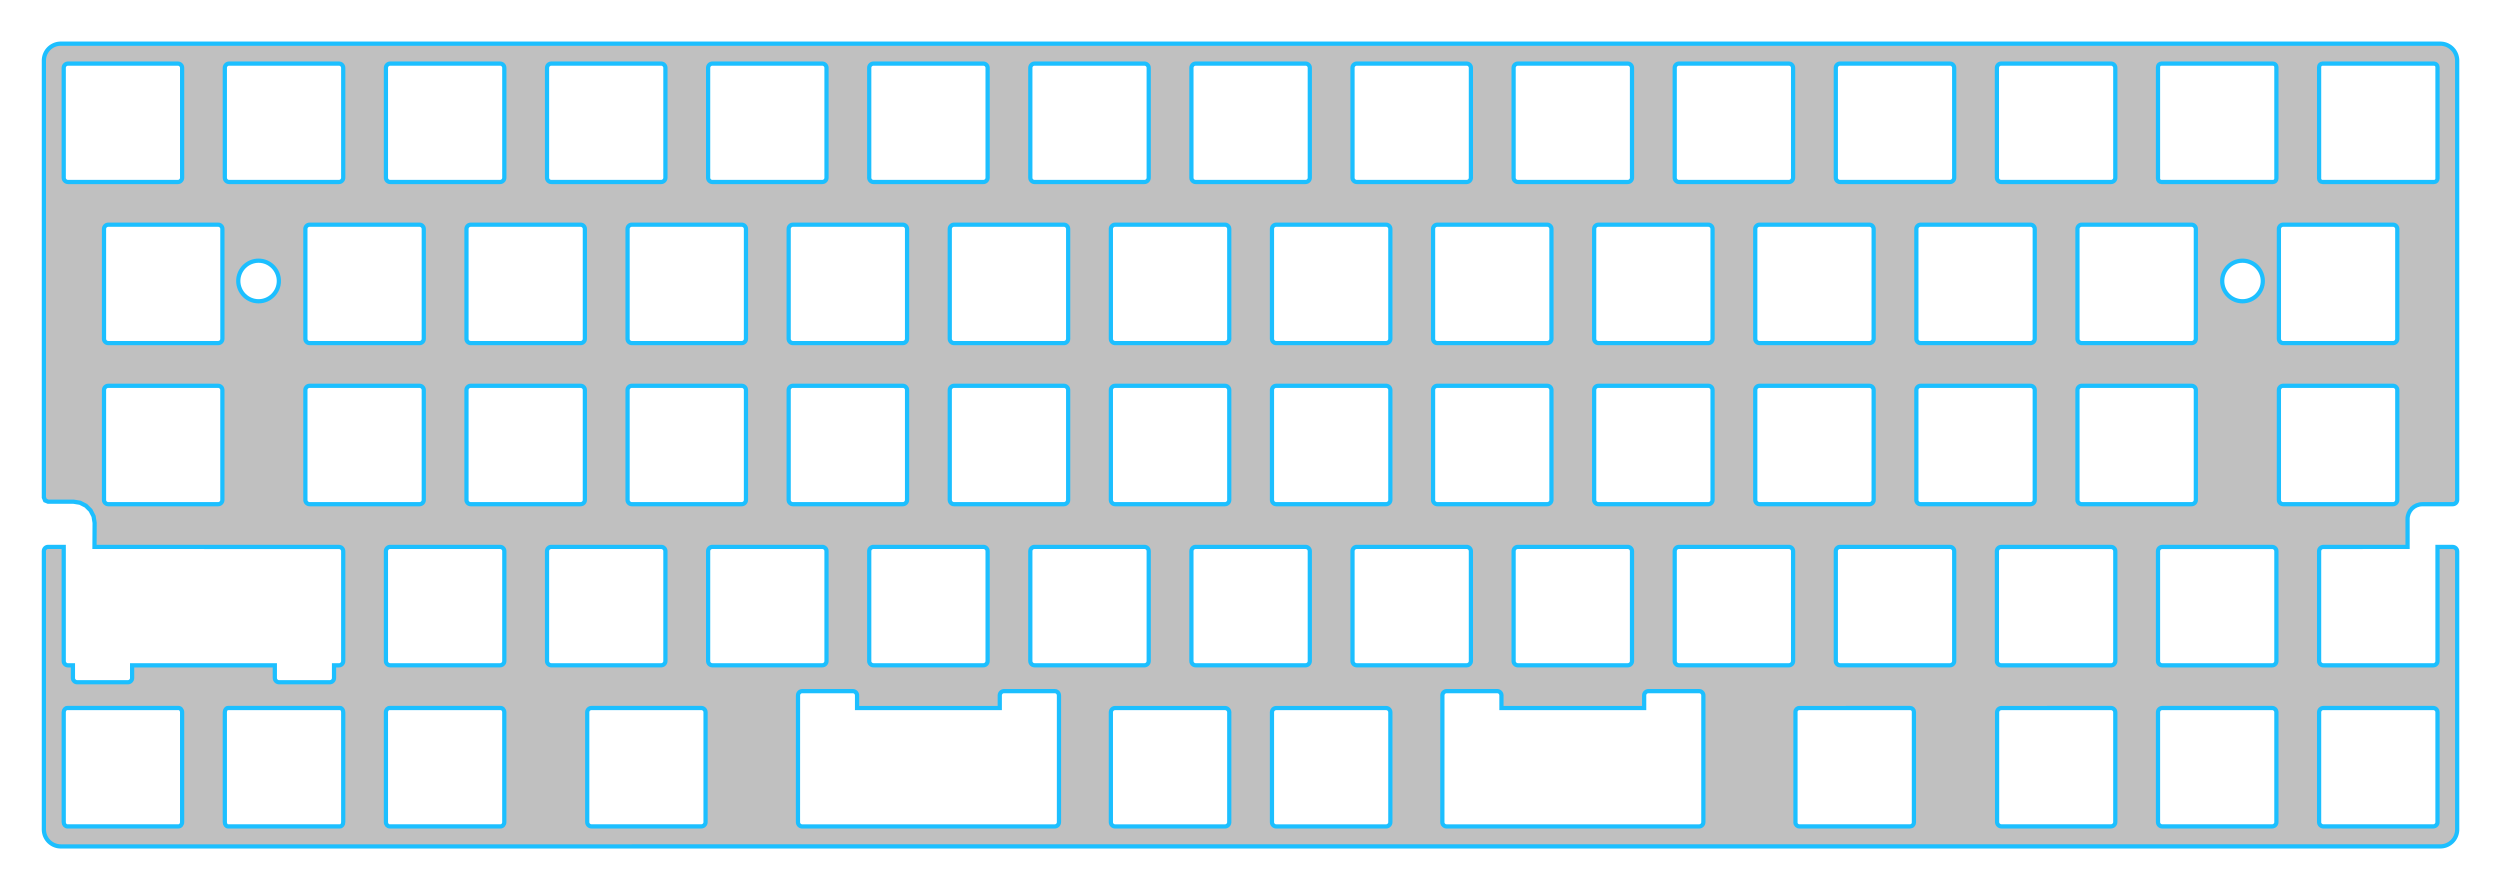 <?xml version="1.0" encoding="UTF-8" standalone="no"?>
<!DOCTYPE svg PUBLIC "-//W3C//DTD SVG 1.1//EN" "http://www.w3.org/Graphics/SVG/1.1/DTD/svg11.dtd">
<svg width="100%" height="100%" viewBox="0 0 838 298" version="1.1" xmlns="http://www.w3.org/2000/svg" xmlns:xlink="http://www.w3.org/1999/xlink" xml:space="preserve" xmlns:serif="http://www.serif.com/" style="fill-rule:evenodd;clip-rule:evenodd;">
    <g id="v04_Wide-based">
        <g>
            <path d="M817.047,169.004C817.047,169.004 814.504,169.007 811.979,169.011C809.238,169.015 807.018,171.239 807.018,173.98L807.018,183.318L778.779,183.334C778.002,183.334 777.362,183.973 777.362,184.751L777.362,221.601C777.362,222.379 778.002,223.019 778.779,223.019L815.63,223.019C816.407,223.019 817.047,222.379 817.047,221.601L817.047,183.334L822.119,183.334C822.962,183.334 823.646,184.017 823.646,184.861L823.646,278.05L823.629,278.49L823.575,278.932L823.487,279.369L823.368,279.799L823.212,280.219L823.028,280.619L822.81,281.007L822.566,281.378L822.285,281.73L821.985,282.059L821.656,282.356L821.307,282.634L820.936,282.881L820.548,283.099L820.145,283.283L819.731,283.442L819.298,283.561L818.861,283.646L818.419,283.697L817.977,283.714L20.378,283.72L19.933,283.697L19.491,283.646L19.054,283.561L18.624,283.442L18.207,283.283L17.804,283.099L17.416,282.881L17.045,282.634L16.696,282.356L16.367,282.059L16.067,281.73L15.789,281.378L15.542,281.007L15.324,280.619L15.14,280.219L14.984,279.799L14.865,279.369L14.777,278.932L14.726,278.49L14.706,278.05L14.706,184.736C14.706,183.953 15.341,183.318 16.123,183.318L21.362,183.324L21.362,221.601C21.362,222.379 22.002,223.019 22.779,223.019L24.443,223.019L24.443,227.271C24.443,228.048 25.083,228.688 25.86,228.688L42.868,228.688C43.646,228.688 44.286,228.048 44.286,227.271L44.286,223.019L92.123,223.019L92.123,227.271C92.123,228.048 92.763,228.688 93.54,228.688L110.548,228.688C111.326,228.688 111.966,228.048 111.966,227.271L111.966,223.019L113.63,223.019C114.407,223.019 115.047,222.379 115.047,221.601L115.047,184.751C115.047,183.973 114.407,183.334 113.63,183.334L31.672,183.32L31.717,175.255L31.368,173.064L30.362,171.088L28.794,169.52L26.821,168.514L24.633,168.168L16.123,168.168L15.121,167.753L14.706,166.751L14.709,20.305L14.726,19.86L14.777,19.417L14.865,18.981L14.984,18.55L15.14,18.133L15.324,17.731L15.542,17.342L15.789,16.971L16.067,16.622L16.367,16.294L16.696,15.993L17.045,15.715L17.416,15.469L17.804,15.25L18.207,15.066L18.624,14.91L19.054,14.791L19.491,14.703L19.933,14.652L20.378,14.632L817.977,14.635L818.419,14.652L818.861,14.703L819.298,14.791L819.731,14.91L820.145,15.066L820.548,15.25L820.936,15.469L821.307,15.715L821.656,15.993L821.985,16.294L822.285,16.622L822.566,16.971L822.81,17.342L823.028,17.731L823.212,18.133L823.368,18.55L823.487,18.981L823.575,19.417L823.629,19.86L823.646,20.305L823.646,167.509C823.646,168.335 822.977,169.004 822.152,169.004L817.047,169.004ZM439.047,59.586L439.047,22.736C439.047,21.958 438.407,21.318 437.63,21.318L400.779,21.318C400.002,21.318 399.362,21.958 399.362,22.736L399.362,59.586C399.362,60.364 400.002,61.004 400.779,61.004L437.63,61.004C438.407,61.004 439.047,60.364 439.047,59.586ZM464.63,277.019L427.779,277.019C427.002,277.019 426.362,276.379 426.362,275.601L426.362,238.751C426.362,237.973 427.002,237.334 427.779,237.334L464.63,237.334C465.407,237.334 466.047,237.973 466.047,238.751L466.047,275.601C466.047,276.379 465.407,277.019 464.63,277.019ZM410.63,277.019L373.779,277.019C373.002,277.019 372.362,276.379 372.362,275.601L372.362,238.751C372.362,237.973 373.002,237.334 373.779,237.334L410.63,237.334C411.407,237.334 412.047,237.973 412.047,238.751L412.047,275.601C412.047,276.379 411.407,277.019 410.63,277.019ZM707.585,277.004C708.392,277.004 709.047,276.349 709.047,275.542L709.047,238.781C709.047,238.393 708.893,238.021 708.619,237.747C708.344,237.473 707.972,237.319 707.585,237.319C700.638,237.321 677.828,237.331 670.883,237.333C670.076,237.333 669.422,237.988 669.422,238.795L669.422,275.542C669.422,276.349 670.076,277.004 670.884,277.004L707.585,277.004ZM640.259,277.004C640.6,277.004 640.926,276.868 641.167,276.628C641.407,276.387 641.542,276.061 641.542,275.721L641.542,238.602C641.542,238.261 641.407,237.935 641.166,237.694C640.926,237.454 640.599,237.319 640.259,237.319C632.392,237.321 610.989,237.331 603.123,237.333C602.415,237.333 601.841,237.908 601.841,238.616L601.841,275.721C601.841,276.429 602.415,277.004 603.124,277.004L640.259,277.004ZM167.802,237.318L130.599,237.318C129.92,237.318 129.362,237.958 129.362,238.736L129.362,275.586C129.362,276.364 129.92,277.004 130.599,277.004L167.802,277.004C168.481,277.004 169.039,276.364 169.039,275.586L169.039,238.736C169.039,237.958 168.481,237.318 167.802,237.318ZM817.047,275.586L817.047,238.736C817.047,237.958 816.407,237.318 815.63,237.318L778.779,237.318C778.002,237.318 777.362,237.958 777.362,238.736L777.362,275.586C777.362,276.364 778.002,277.004 778.779,277.004L815.63,277.004C816.407,277.004 817.047,276.364 817.047,275.586ZM198.258,277.004L235.084,277.004C235.862,277.004 236.502,276.364 236.502,275.586L236.502,238.736C236.502,237.958 235.862,237.318 235.084,237.318L198.258,237.318C197.48,237.318 196.84,237.958 196.84,238.736L196.84,275.586C196.84,276.364 197.48,277.004 198.258,277.004ZM763.047,275.586L763.047,238.736C763.047,237.958 762.407,237.318 761.63,237.318L724.779,237.318C724.002,237.318 723.362,237.958 723.362,238.736L723.362,275.586C723.362,276.364 724.002,277.004 724.779,277.004L761.63,277.004C762.407,277.004 763.047,276.364 763.047,275.586ZM113.989,237.318L76.419,237.318C75.839,237.318 75.362,237.958 75.362,238.736L75.362,275.586C75.362,276.364 75.839,277.004 76.419,277.004L113.989,277.004C114.57,277.004 115.047,276.364 115.047,275.586L115.047,238.736C115.047,237.958 114.57,237.318 113.989,237.318ZM59.836,237.318L22.573,237.318C21.909,237.318 21.362,237.958 21.362,238.736L21.362,275.586C21.362,276.364 21.909,277.004 22.573,277.004L59.836,277.004C60.5,277.004 61.047,276.364 61.047,275.586L61.047,238.736C61.047,237.958 60.5,237.318 59.836,237.318ZM709.047,221.601L709.047,184.751C709.047,183.973 708.407,183.334 707.63,183.334L670.779,183.334C670.002,183.334 669.362,183.973 669.362,184.751L669.362,221.601C669.362,222.379 670.002,223.019 670.779,223.019L707.63,223.019C708.407,223.019 709.047,222.379 709.047,221.601ZM763.047,221.601L763.047,184.751C763.047,183.973 762.407,183.334 761.63,183.334L724.779,183.334C724.002,183.334 723.362,183.973 723.362,184.751L723.362,221.601C723.362,222.379 724.002,223.019 724.779,223.019L761.63,223.019C762.407,223.019 763.047,222.379 763.047,221.601ZM277.047,221.586L277.047,184.736C277.047,183.958 276.407,183.318 275.63,183.318L238.779,183.318C238.002,183.318 237.362,183.958 237.362,184.736L237.362,221.586C237.362,222.364 238.002,223.004 238.779,223.004L275.63,223.004C276.407,223.004 277.047,222.364 277.047,221.586ZM547.047,221.586L547.047,184.736C547.047,183.958 546.407,183.318 545.63,183.318L508.779,183.318C508.002,183.318 507.362,183.958 507.362,184.736L507.362,221.586C507.362,222.364 508.002,223.004 508.779,223.004L545.63,223.004C546.407,223.004 547.047,222.364 547.047,221.586ZM331.047,221.586L331.047,184.736C331.047,183.958 330.407,183.318 329.63,183.318L292.779,183.318C292.002,183.318 291.362,183.958 291.362,184.736L291.362,221.586C291.362,222.364 292.002,223.004 292.779,223.004L329.63,223.004C330.407,223.004 331.047,222.364 331.047,221.586ZM385.047,221.586L385.047,184.736C385.047,183.958 384.407,183.318 383.63,183.318L346.779,183.318C346.002,183.318 345.362,183.958 345.362,184.736L345.362,221.586C345.362,222.364 346.002,223.004 346.779,223.004L383.63,223.004C384.407,223.004 385.047,222.364 385.047,221.586ZM439.047,221.586L439.047,184.736C439.047,183.958 438.407,183.318 437.63,183.318L400.779,183.318C400.002,183.318 399.362,183.958 399.362,184.736L399.362,221.586C399.362,222.364 400.002,223.004 400.779,223.004L437.63,223.004C438.407,223.004 439.047,222.364 439.047,221.586ZM655.047,221.586L655.047,184.736C655.047,183.958 654.407,183.318 653.63,183.318L616.779,183.318C616.002,183.318 615.362,183.958 615.362,184.736L615.362,221.586C615.362,222.364 616.002,223.004 616.779,223.004L653.63,223.004C654.407,223.004 655.047,222.364 655.047,221.586ZM493.047,221.586L493.047,184.736C493.047,183.958 492.407,183.318 491.63,183.318L454.779,183.318C454.002,183.318 453.362,183.958 453.362,184.736L453.362,221.586C453.362,222.364 454.002,223.004 454.779,223.004L491.63,223.004C492.407,223.004 493.047,222.364 493.047,221.586ZM601.047,221.586L601.047,184.736C601.047,183.958 600.407,183.318 599.63,183.318L562.779,183.318C562.002,183.318 561.362,183.958 561.362,184.736L561.362,221.586C561.362,222.364 562.002,223.004 562.779,223.004L599.63,223.004C600.407,223.004 601.047,222.364 601.047,221.586ZM223.047,221.586L223.047,184.736C223.047,183.958 222.407,183.318 221.63,183.318L184.779,183.318C184.002,183.318 183.362,183.958 183.362,184.736L183.362,221.586C183.362,222.364 184.002,223.004 184.779,223.004L221.63,223.004C222.407,223.004 223.047,222.364 223.047,221.586ZM169.047,221.586L169.047,184.736C169.047,183.958 168.407,183.318 167.63,183.318L130.779,183.318C130.002,183.318 129.362,183.958 129.362,184.736L129.362,221.586C129.362,222.364 130.002,223.004 130.779,223.004L167.63,223.004C168.407,223.004 169.047,222.364 169.047,221.586ZM412.047,167.586L412.047,130.736C412.047,129.958 411.407,129.318 410.63,129.318L373.779,129.318C373.002,129.318 372.362,129.958 372.362,130.736L372.362,167.586C372.362,168.364 373.002,169.004 373.779,169.004L410.63,169.004C411.407,169.004 412.047,168.364 412.047,167.586ZM574.047,167.586L574.047,130.736C574.047,129.958 573.407,129.318 572.63,129.318L535.779,129.318C535.002,129.318 534.362,129.958 534.362,130.736L534.362,167.586C534.362,168.364 535.002,169.004 535.779,169.004L572.63,169.004C573.407,169.004 574.047,168.364 574.047,167.586ZM304.047,167.586L304.047,130.736C304.047,129.958 303.407,129.318 302.63,129.318L265.779,129.318C265.002,129.318 264.362,129.958 264.362,130.736L264.362,167.586C264.362,168.364 265.002,169.004 265.779,169.004L302.63,169.004C303.407,169.004 304.047,168.364 304.047,167.586ZM73.123,129.318L36.279,129.318C35.502,129.318 34.862,129.958 34.862,130.736L34.862,167.586C34.862,168.364 35.502,169.004 36.279,169.004L73.123,169.004C73.901,169.004 74.54,168.364 74.54,167.586L74.54,130.736C74.54,129.958 73.901,129.318 73.123,129.318ZM628.047,167.586L628.047,130.736C628.047,129.958 627.407,129.318 626.63,129.318L589.779,129.318C589.002,129.318 588.362,129.958 588.362,130.736L588.362,167.586C588.362,168.364 589.002,169.004 589.779,169.004L626.63,169.004C627.407,169.004 628.047,168.364 628.047,167.586ZM466.047,167.586L466.047,130.736C466.047,129.958 465.407,129.318 464.63,129.318L427.779,129.318C427.002,129.318 426.362,129.958 426.362,130.736L426.362,167.586C426.362,168.364 427.002,169.004 427.779,169.004L464.63,169.004C465.407,169.004 466.047,168.364 466.047,167.586ZM103.779,169.004L140.63,169.004C141.407,169.004 142.047,168.364 142.047,167.586L142.047,130.736C142.047,129.958 141.407,129.318 140.63,129.318L103.779,129.318C103.002,129.318 102.362,129.958 102.362,130.736L102.362,167.586C102.362,168.364 103.002,169.004 103.779,169.004ZM358.047,167.586L358.047,130.736C358.047,129.958 357.407,129.318 356.63,129.318L319.779,129.318C319.002,129.318 318.362,129.958 318.362,130.736L318.362,167.586C318.362,168.364 319.002,169.004 319.779,169.004L356.63,169.004C357.407,169.004 358.047,168.364 358.047,167.586ZM250.047,167.586L250.047,130.736C250.047,129.958 249.407,129.318 248.63,129.318L211.779,129.318C211.002,129.318 210.362,129.958 210.362,130.736L210.362,167.586C210.362,168.364 211.002,169.004 211.779,169.004L248.63,169.004C249.407,169.004 250.047,168.364 250.047,167.586ZM196.047,167.586L196.047,130.736C196.047,129.958 195.407,129.318 194.63,129.318L157.779,129.318C157.002,129.318 156.362,129.958 156.362,130.736L156.362,167.586C156.362,168.364 157.002,169.004 157.779,169.004L194.63,169.004C195.407,169.004 196.047,168.364 196.047,167.586ZM520.047,167.586L520.047,130.736C520.047,129.958 519.407,129.318 518.63,129.318L481.779,129.318C481.002,129.318 480.362,129.958 480.362,130.736L480.362,167.586C480.362,168.364 481.002,169.004 481.779,169.004L518.63,169.004C519.407,169.004 520.047,168.364 520.047,167.586ZM466.047,113.586L466.047,76.736C466.047,75.958 465.407,75.318 464.63,75.318L427.779,75.318C427.002,75.318 426.362,75.958 426.362,76.736L426.362,113.586C426.362,114.364 427.002,115.004 427.779,115.004L464.63,115.004C465.407,115.004 466.047,114.364 466.047,113.586ZM358.047,113.586L358.047,76.736C358.047,75.958 357.407,75.318 356.63,75.318L319.779,75.318C319.002,75.318 318.362,75.958 318.362,76.736L318.362,113.586C318.362,114.364 319.002,115.004 319.779,115.004L356.63,115.004C357.407,115.004 358.047,114.364 358.047,113.586ZM412.047,113.586L412.047,76.736C412.047,75.958 411.407,75.318 410.63,75.318L373.779,75.318C373.002,75.318 372.362,75.958 372.362,76.736L372.362,113.586C372.362,114.364 373.002,115.004 373.779,115.004L410.63,115.004C411.407,115.004 412.047,114.364 412.047,113.586ZM73.13,75.318L36.279,75.318C35.502,75.318 34.862,75.958 34.862,76.736L34.862,113.586C34.862,114.364 35.502,115.004 36.279,115.004L73.13,115.004C73.907,115.004 74.547,114.364 74.547,113.586L74.547,76.736C74.547,75.958 73.907,75.318 73.13,75.318ZM304.047,113.586L304.047,76.736C304.047,75.958 303.407,75.318 302.63,75.318L265.779,75.318C265.002,75.318 264.362,75.958 264.362,76.736L264.362,113.586C264.362,114.364 265.002,115.004 265.779,115.004L302.63,115.004C303.407,115.004 304.047,114.364 304.047,113.586ZM574.047,113.586L574.047,76.736C574.047,75.958 573.407,75.318 572.63,75.318L535.779,75.318C535.002,75.318 534.362,75.958 534.362,76.736L534.362,113.586C534.362,114.364 535.002,115.004 535.779,115.004L572.63,115.004C573.407,115.004 574.047,114.364 574.047,113.586ZM520.047,113.586L520.047,76.736C520.047,75.958 519.407,75.318 518.63,75.318L481.779,75.318C481.002,75.318 480.362,75.958 480.362,76.736L480.362,113.586C480.362,114.364 481.002,115.004 481.779,115.004L518.63,115.004C519.407,115.004 520.047,114.364 520.047,113.586ZM196.047,113.586L196.047,76.736C196.047,75.958 195.407,75.318 194.63,75.318L157.779,75.318C157.002,75.318 156.362,75.958 156.362,76.736L156.362,113.586C156.362,114.364 157.002,115.004 157.779,115.004L194.63,115.004C195.407,115.004 196.047,114.364 196.047,113.586ZM103.779,115.004L140.63,115.004C141.407,115.004 142.047,114.364 142.047,113.586L142.047,76.736C142.047,75.958 141.407,75.318 140.63,75.318L103.779,75.318C103.002,75.318 102.362,75.958 102.362,76.736L102.362,113.586C102.362,114.364 103.002,115.004 103.779,115.004ZM250.047,113.586L250.047,76.736C250.047,75.958 249.407,75.318 248.63,75.318L211.779,75.318C211.002,75.318 210.362,75.958 210.362,76.736L210.362,113.586C210.362,114.364 211.002,115.004 211.779,115.004L248.63,115.004C249.407,115.004 250.047,114.364 250.047,113.586ZM628.047,113.586L628.047,76.736C628.047,75.958 627.407,75.318 626.63,75.318L589.779,75.318C589.002,75.318 588.362,75.958 588.362,76.736L588.362,113.586C588.362,114.364 589.002,115.004 589.779,115.004L626.63,115.004C627.407,115.004 628.047,114.364 628.047,113.586ZM682.047,113.586L682.047,76.736C682.047,75.958 681.407,75.318 680.63,75.318L643.779,75.318C643.002,75.318 642.362,75.958 642.362,76.736L642.362,113.586C642.362,114.364 643.002,115.004 643.779,115.004L680.63,115.004C681.407,115.004 682.047,114.364 682.047,113.586ZM736.047,113.586L736.047,76.736C736.047,75.958 735.407,75.318 734.63,75.318L697.779,75.318C697.002,75.318 696.362,75.958 696.362,76.736L696.362,113.586C696.362,114.364 697.002,115.004 697.779,115.004L734.63,115.004C735.407,115.004 736.047,114.364 736.047,113.586ZM803.571,113.586L803.571,76.736C803.571,75.958 802.931,75.318 802.154,75.318L765.303,75.318C764.526,75.318 763.886,75.958 763.886,76.736L763.886,113.586C763.886,114.364 764.526,115.004 765.303,115.004L802.154,115.004C802.931,115.004 803.571,114.364 803.571,113.586ZM682.047,167.586L682.047,130.736C682.047,129.958 681.407,129.318 680.63,129.318L643.779,129.318C643.002,129.318 642.362,129.958 642.362,130.736L642.362,167.586C642.362,168.364 643.002,169.004 643.779,169.004L680.63,169.004C681.407,169.004 682.047,168.364 682.047,167.586ZM736.047,167.586L736.047,130.736C736.047,129.958 735.407,129.318 734.63,129.318L697.779,129.318C697.002,129.318 696.362,129.958 696.362,130.736L696.362,167.586C696.362,168.364 697.002,169.004 697.779,169.004L734.63,169.004C735.407,169.004 736.047,168.364 736.047,167.586ZM803.571,167.586L803.571,130.736C803.571,129.958 802.931,129.318 802.154,129.318L765.303,129.318C764.526,129.318 763.886,129.958 763.886,130.736L763.886,167.586C763.886,168.364 764.526,169.004 765.303,169.004L802.154,169.004C802.931,169.004 803.571,168.364 803.571,167.586ZM86.674,87.382C82.919,87.382 79.87,90.431 79.87,94.185C79.87,97.94 82.919,100.989 86.674,100.989C90.428,100.989 93.477,97.94 93.477,94.185C93.477,90.431 90.428,87.382 86.674,87.382ZM751.688,87.382C747.934,87.382 744.885,90.431 744.885,94.185C744.885,97.94 747.934,100.989 751.688,100.989C755.443,100.989 758.492,97.94 758.492,94.185C758.492,90.431 755.443,87.382 751.688,87.382ZM763.047,22.47C763.047,21.834 762.531,21.318 761.895,21.318L724.514,21.318C723.877,21.318 723.362,21.834 723.362,22.47L723.362,59.852C723.362,60.488 723.877,61.004 724.514,61.004L761.895,61.004C762.531,61.004 763.047,60.488 763.047,59.852L763.047,22.47ZM817.047,22.47C817.047,21.834 816.531,21.318 815.895,21.318L778.514,21.318C777.877,21.318 777.362,21.834 777.362,22.47L777.362,59.852C777.362,60.488 777.877,61.004 778.514,61.004L815.895,61.004C816.531,61.004 817.047,60.488 817.047,59.852L817.047,22.47ZM76.779,61.004L113.63,61.004C114.407,61.004 115.047,60.364 115.047,59.586L115.047,22.736C115.047,21.958 114.407,21.318 113.63,21.318L76.779,21.318C76.002,21.318 75.362,21.958 75.362,22.736L75.362,59.586C75.362,60.364 76.002,61.004 76.779,61.004ZM61.047,59.586L61.047,22.736C61.047,21.958 60.407,21.318 59.63,21.318L22.779,21.318C22.002,21.318 21.362,21.958 21.362,22.736L21.362,59.586C21.362,60.364 22.002,61.004 22.779,61.004L59.63,61.004C60.407,61.004 61.047,60.364 61.047,59.586ZM169.047,59.586L169.047,22.736C169.047,21.958 168.407,21.318 167.63,21.318L130.779,21.318C130.002,21.318 129.362,21.958 129.362,22.736L129.362,59.586C129.362,60.364 130.002,61.004 130.779,61.004L167.63,61.004C168.407,61.004 169.047,60.364 169.047,59.586ZM601.047,59.586L601.047,22.736C601.047,21.958 600.407,21.318 599.63,21.318L562.779,21.318C562.002,21.318 561.362,21.958 561.362,22.736L561.362,59.586C561.362,60.364 562.002,61.004 562.779,61.004L599.63,61.004C600.407,61.004 601.047,60.364 601.047,59.586ZM223.047,59.586L223.047,22.736C223.047,21.958 222.407,21.318 221.63,21.318L184.779,21.318C184.002,21.318 183.362,21.958 183.362,22.736L183.362,59.586C183.362,60.364 184.002,61.004 184.779,61.004L221.63,61.004C222.407,61.004 223.047,60.364 223.047,59.586ZM547.047,59.586L547.047,22.736C547.047,21.958 546.407,21.318 545.63,21.318L508.779,21.318C508.002,21.318 507.362,21.958 507.362,22.736L507.362,59.586C507.362,60.364 508.002,61.004 508.779,61.004L545.63,61.004C546.407,61.004 547.047,60.364 547.047,59.586ZM655.047,59.586L655.047,22.736C655.047,21.958 654.407,21.318 653.63,21.318L616.779,21.318C616.002,21.318 615.362,21.958 615.362,22.736L615.362,59.586C615.362,60.364 616.002,61.004 616.779,61.004L653.63,61.004C654.407,61.004 655.047,60.364 655.047,59.586ZM709.047,59.586L709.047,22.736C709.047,21.958 708.407,21.318 707.63,21.318L670.779,21.318C670.002,21.318 669.362,21.958 669.362,22.736L669.362,59.586C669.362,60.364 670.002,61.004 670.779,61.004L707.63,61.004C708.407,61.004 709.047,60.364 709.047,59.586ZM277.047,59.586L277.047,22.736C277.047,21.958 276.407,21.318 275.63,21.318L238.779,21.318C238.002,21.318 237.362,21.958 237.362,22.736L237.362,59.586C237.362,60.364 238.002,61.004 238.779,61.004L275.63,61.004C276.407,61.004 277.047,60.364 277.047,59.586ZM385.047,59.586L385.047,22.736C385.047,21.958 384.407,21.318 383.63,21.318L346.779,21.318C346.002,21.318 345.362,21.958 345.362,22.736L345.362,59.586C345.362,60.364 346.002,61.004 346.779,61.004L383.63,61.004C384.407,61.004 385.047,60.364 385.047,59.586ZM493.047,59.586L493.047,22.736C493.047,21.958 492.407,21.318 491.63,21.318L454.779,21.318C454.002,21.318 453.362,21.958 453.362,22.736L453.362,59.586C453.362,60.364 454.002,61.004 454.779,61.004L491.63,61.004C492.407,61.004 493.047,60.364 493.047,59.586ZM331.047,59.586L331.047,22.736C331.047,21.958 330.407,21.318 329.63,21.318L292.779,21.318C292.002,21.318 291.362,21.958 291.362,22.736L291.362,59.586C291.362,60.364 292.002,61.004 292.779,61.004L329.63,61.004C330.407,61.004 331.047,60.364 331.047,59.586ZM484.908,231.664L501.868,231.664C502.646,231.664 503.286,232.304 503.286,233.082L503.286,237.334L551.123,237.334L551.123,233.082C551.123,232.304 551.763,231.664 552.54,231.664L569.548,231.664C570.326,231.664 570.966,232.304 570.966,233.082L570.966,275.601C570.966,276.379 570.326,277.019 569.548,277.019L484.895,277.019C484.118,277.019 483.478,276.379 483.478,275.601L483.478,274.184L483.491,233.082C483.491,232.304 484.131,231.664 484.908,231.664ZM268.908,231.664L285.868,231.664C286.646,231.664 287.286,232.304 287.286,233.082L287.286,237.334L335.123,237.334L335.123,233.082C335.123,232.304 335.763,231.664 336.54,231.664L353.548,231.664C354.326,231.664 354.966,232.304 354.966,233.082L354.966,275.601C354.966,276.379 354.326,277.019 353.548,277.019L268.895,277.019C268.118,277.019 267.478,276.379 267.478,275.601L267.478,274.184L267.491,233.082C267.491,232.304 268.131,231.664 268.908,231.664Z" style="fill:rgb(192,192,192);stroke:rgb(28,191,255);stroke-width:1.42px;"/>
        </g>
    </g>
</svg>
